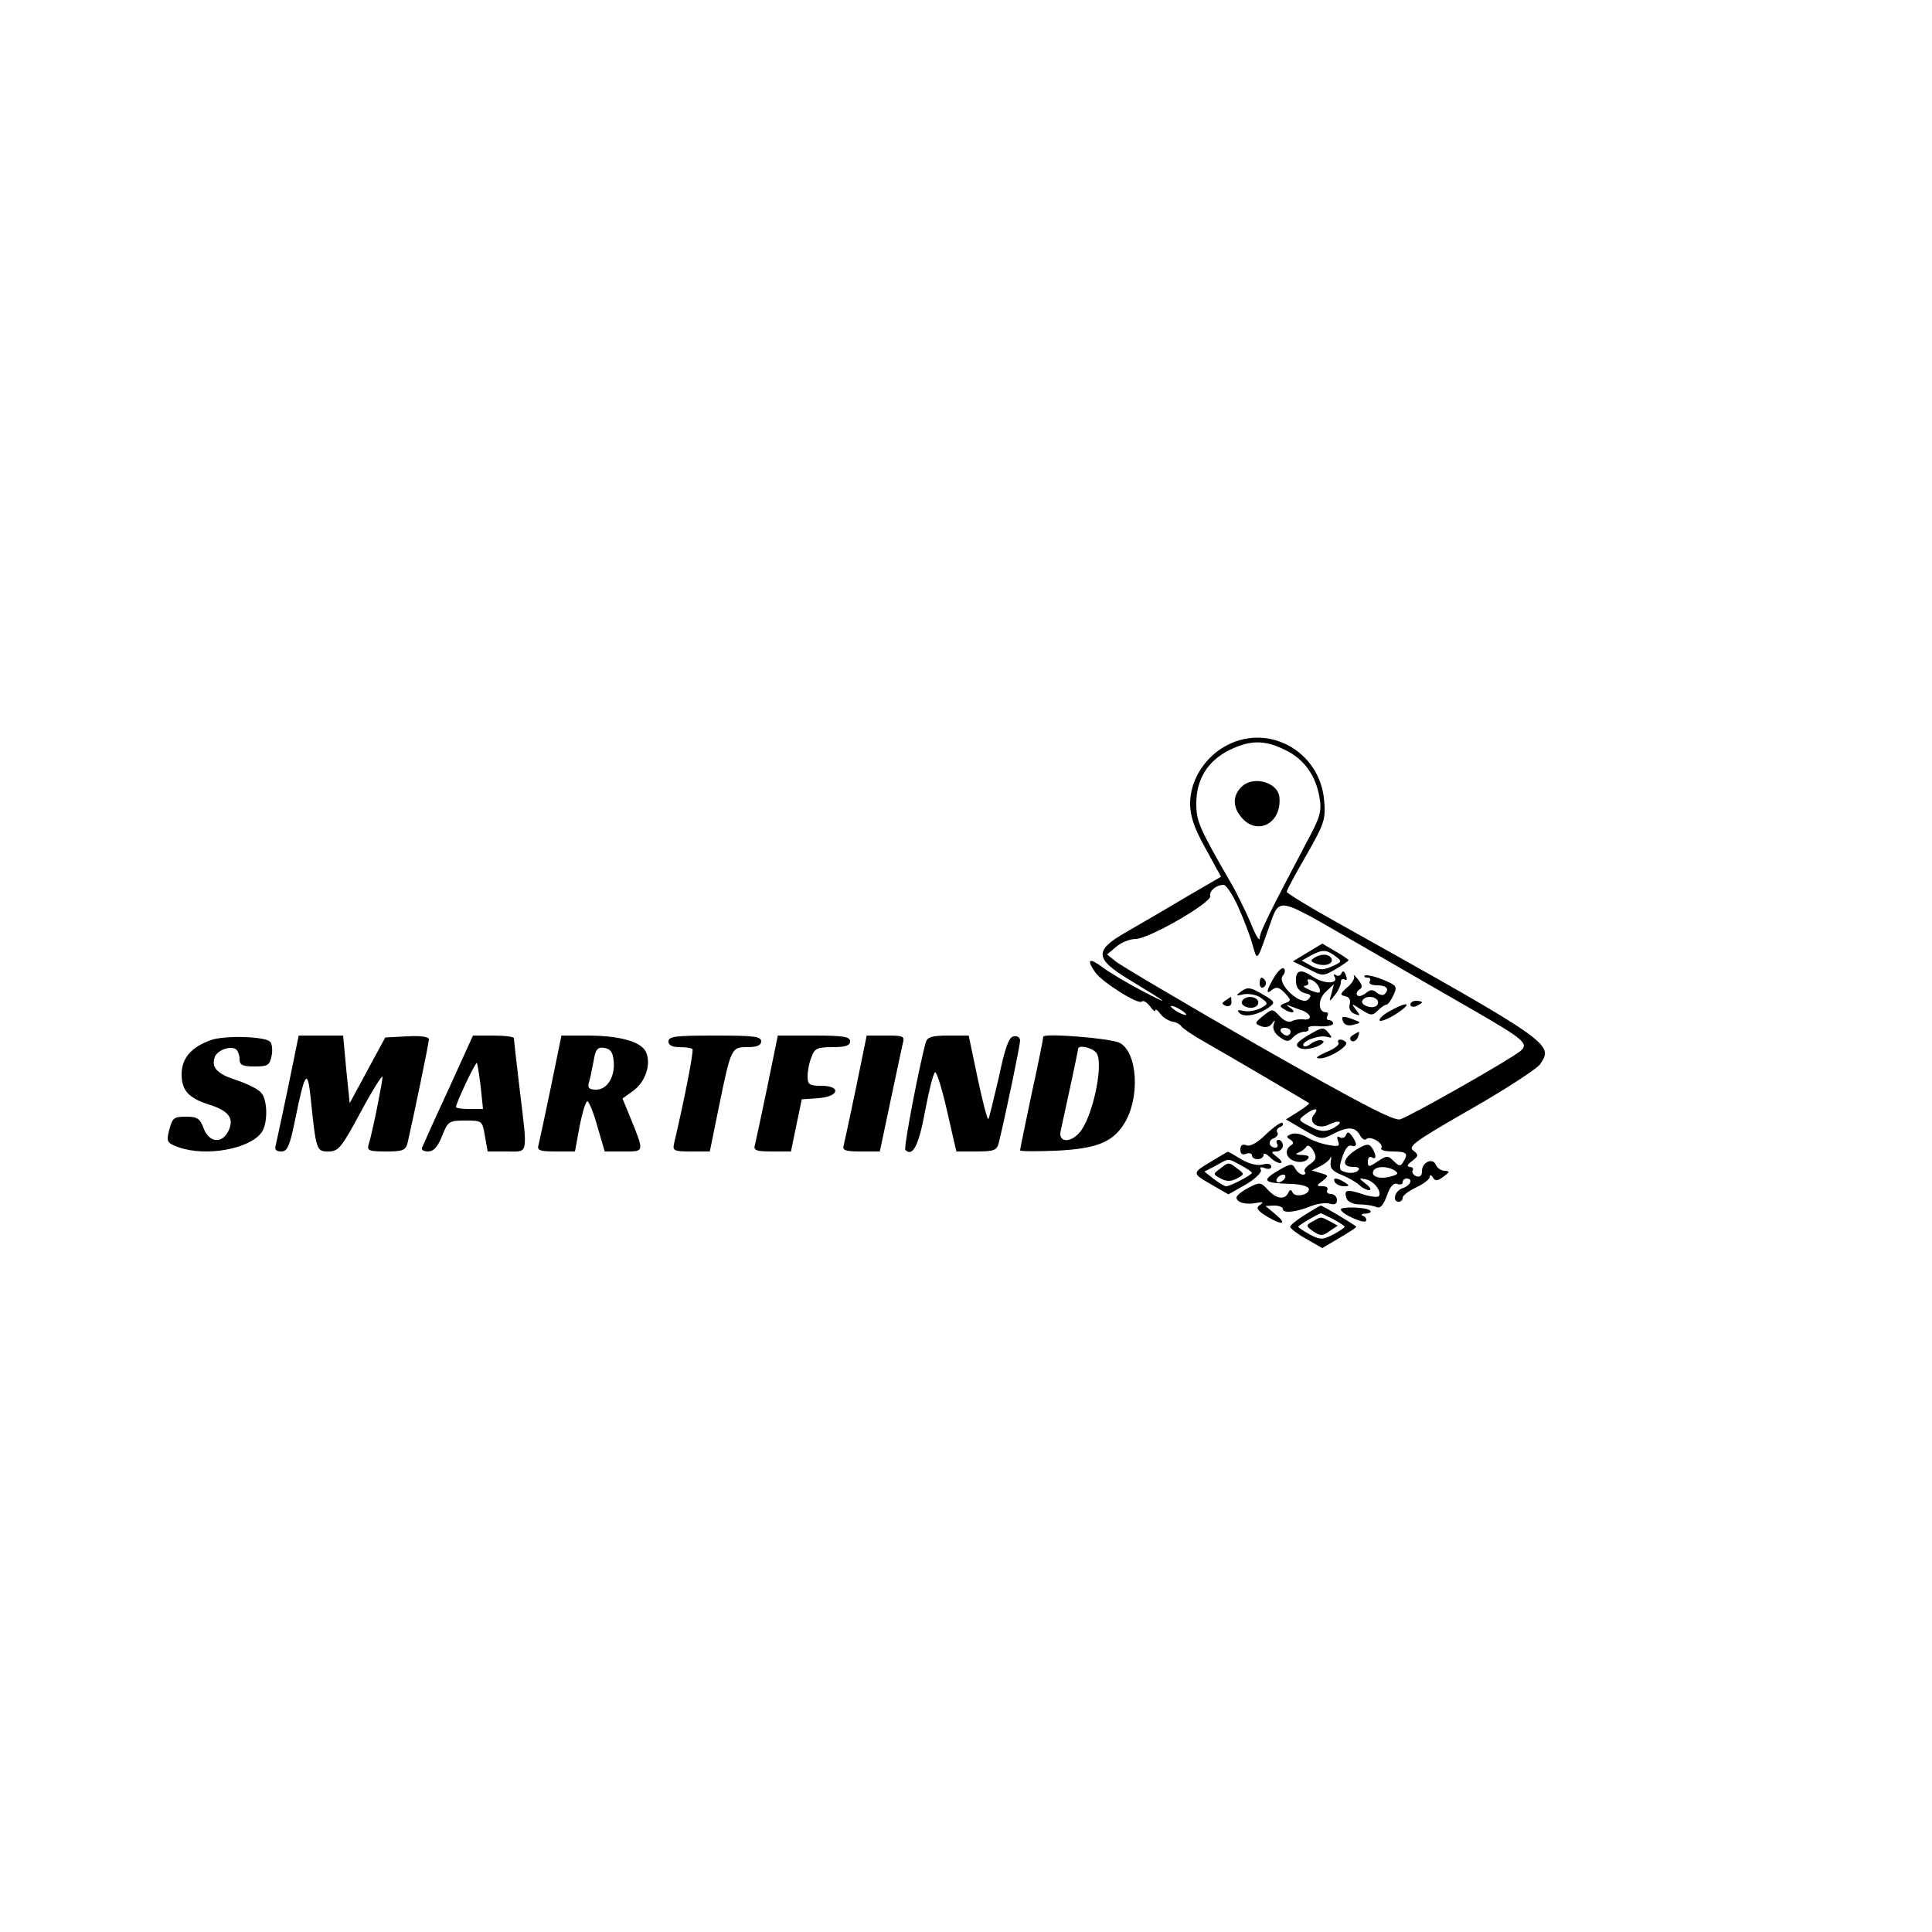 <?xml version="1.0" standalone="no"?>
<!DOCTYPE svg PUBLIC "-//W3C//DTD SVG 20010904//EN"
 "http://www.w3.org/TR/2001/REC-SVG-20010904/DTD/svg10.dtd">
<svg version="1.0" xmlns="http://www.w3.org/2000/svg"
 width="500pt" height="500pt" viewBox="0 0 500 500"
 preserveAspectRatio="xMidYMid meet">

<g transform="translate(0,500) scale(0.1,-0.1)"
fill="#000000" stroke="none">
<path d="M3166 3066 c-52 -31 -86 -89 -86 -145 0 -33 10 -63 40 -117 l40 -73
-93 -54 c-50 -30 -119 -70 -152 -89 -84 -48 -83 -69 10 -125 101 -61 110 -69
30 -27 -38 20 -85 48 -102 61 -35 26 -42 20 -18 -14 19 -26 111 -84 120 -75 4
4 13 -2 21 -12 8 -11 14 -16 14 -11 0 5 6 1 13 -9 7 -9 21 -18 31 -20 9 -1 21
-7 24 -13 4 -5 30 -23 57 -38 65 -37 269 -157 273 -160 2 -1 -11 -11 -28 -22
l-32 -20 46 -27 c43 -25 47 -26 75 -11 39 20 58 19 70 -2 5 -10 13 -15 17 -11
10 10 46 -11 39 -23 -4 -5 9 -9 29 -9 37 0 42 -5 27 -28 -6 -11 -11 -10 -24 3
-15 15 -18 15 -42 -1 -23 -15 -25 -15 -25 0 0 10 5 14 10 11 12 -8 13 5 1 24
-7 11 -13 11 -32 1 -42 -23 -52 -50 -17 -50 14 0 19 -3 12 -10 -5 -5 -19 -7
-30 -4 -19 5 -20 9 -10 40 7 21 16 32 23 29 16 -5 16 5 2 25 -8 11 -12 12 -16
2 -2 -6 -10 -9 -16 -5 -6 4 -8 0 -4 -10 5 -14 1 -15 -26 -10 -18 3 -42 12 -55
20 -13 8 -31 12 -40 8 -13 -5 -14 -8 -3 -14 9 -6 10 -11 2 -15 -18 -12 -13
-34 10 -41 12 -4 26 -2 32 4 8 8 4 11 -14 12 -15 0 -18 3 -9 6 8 3 18 10 21
16 4 5 12 0 18 -11 9 -17 8 -23 -9 -35 -11 -7 -17 -17 -13 -20 3 -4 1 -7 -5
-7 -6 0 -15 7 -20 16 -7 13 -12 13 -40 -3 -50 -29 -44 -35 32 -37 22 -1 41 -6
43 -12 5 -15 -35 -25 -42 -10 -3 8 -7 8 -11 -1 -9 -19 -31 -16 -53 8 -18 20
-21 20 -50 5 -17 -9 -31 -20 -31 -25 0 -13 25 -20 52 -14 17 3 19 2 9 -5 -12
-8 -8 -14 19 -31 41 -24 52 -19 19 8 l-24 20 23 1 c12 0 22 -4 22 -9 0 -12 35
-8 74 8 16 6 37 9 47 6 13 -4 19 -1 19 9 0 9 -7 16 -16 16 -8 0 -12 5 -9 10 3
6 -2 10 -12 10 -17 1 -17 1 0 14 16 13 16 14 -5 20 l-23 7 22 11 c12 6 24 16
26 22 2 6 3 1 1 -10 -3 -17 4 -25 29 -35 17 -7 38 -19 45 -26 7 -7 19 -13 25
-13 7 0 3 8 -8 16 -19 15 -19 16 -1 12 21 -3 44 -33 34 -44 -4 -3 -23 -1 -43
6 -40 13 -48 11 -40 -12 3 -8 18 -15 33 -15 15 0 34 -3 42 -6 12 -6 19 2 29
28 8 24 18 35 27 31 8 -3 14 -1 14 4 0 6 5 10 10 10 18 0 11 -18 -10 -25 -20
-6 -28 -35 -10 -35 6 0 10 5 10 10 0 6 16 18 35 27 19 9 35 21 35 27 0 6 4 6
8 -1 6 -10 12 -10 28 2 16 12 17 14 3 15 -9 0 -19 7 -23 15 -7 20 -36 8 -36
-16 0 -12 -5 -16 -15 -13 -8 4 -12 10 -9 15 3 5 -1 9 -8 9 -8 1 -6 6 6 15 18
14 18 16 3 28 -14 10 7 25 150 107 91 52 172 105 179 116 35 52 32 55 -528
368 -70 39 -127 74 -128 78 0 4 23 47 51 95 46 81 50 92 46 140 -10 131 -150
206 -261 139z m160 -7 c49 -23 80 -67 89 -124 6 -34 1 -51 -31 -110 -100 -190
-124 -238 -124 -253 0 -10 -11 8 -23 39 -13 30 -36 78 -52 105 -82 142 -89
159 -89 204 0 63 29 110 84 138 55 27 92 28 146 1z m-122 -405 c14 -31 31 -75
37 -97 13 -46 11 -48 43 43 29 80 15 82 227 -40 107 -62 244 -141 305 -176
128 -74 141 -85 119 -104 -28 -23 -289 -171 -312 -177 -17 -4 -110 45 -370
193 -191 110 -356 207 -367 217 l-21 17 24 20 c13 11 35 20 50 20 34 0 197 94
193 111 -3 13 15 29 35 29 6 0 23 -25 37 -56z m-134 -280 c0 -2 -9 0 -20 6
-11 6 -20 13 -20 16 0 2 9 0 20 -6 11 -6 20 -13 20 -16z m331 -258 c-18 -21
11 -41 39 -26 12 6 24 9 27 6 3 -3 -6 -10 -19 -17 -20 -9 -32 -8 -58 6 -30 15
-31 17 -13 30 23 18 39 19 24 1z m208 -145 c12 -8 9 -11 -11 -16 -29 -8 -52 1
-43 16 8 12 36 11 54 0z m-284 -21 c-3 -5 -11 -10 -16 -10 -6 0 -7 5 -4 10 3
6 11 10 16 10 6 0 7 -4 4 -10z"/>
<path d="M3218 2968 c-27 -22 -30 -53 -7 -81 40 -52 107 -19 100 50 -3 36 -61
55 -93 31z"/>
<path d="M3384 2535 l-38 -23 39 -19 c38 -20 39 -20 72 -1 18 11 33 21 33 23
0 2 -15 12 -34 23 l-34 20 -38 -23z m71 -9 c19 -14 19 -15 -8 -27 -22 -10 -32
-10 -53 1 l-25 14 23 13 c30 16 40 16 63 -1z"/>
<path d="M3401 2521 c-11 -7 -9 -10 8 -16 24 -7 44 2 36 16 -8 11 -26 11 -44
0z"/>
<path d="M3297 2470 c-20 -34 -22 -46 -4 -31 11 8 18 6 32 -9 17 -18 17 -20 1
-26 -14 -5 -15 -9 -4 -15 19 -13 36 -11 18 2 -13 9 -13 10 0 5 8 -3 23 -9 33
-12 9 -4 17 -11 17 -16 0 -5 -8 -8 -17 -6 -10 1 -23 -1 -30 -5 -7 -4 -20 1
-31 13 -19 20 -19 20 -43 1 -22 -18 -23 -20 -5 -27 11 -4 22 -2 28 7 8 11 9
10 4 -3 -3 -11 3 -23 16 -32 18 -13 23 -13 35 0 8 8 21 14 29 14 8 0 13 4 10
9 -3 4 10 7 29 5 19 -1 35 2 35 7 0 5 -5 9 -11 9 -5 0 -7 5 -4 10 3 6 2 10 -3
10 -21 0 -22 34 -1 53 l21 20 -6 -24 c-7 -23 -6 -23 8 -5 9 11 16 26 16 34 0
7 4 10 10 7 6 -4 7 1 3 11 -4 11 -8 13 -11 6 -2 -7 -9 -9 -14 -6 -6 4 -8 2 -4
-4 11 -19 -28 -19 -56 0 -32 22 -46 18 -44 -14 1 -14 9 -24 22 -28 18 -4 19
-7 9 -17 -19 -17 -82 42 -65 62 6 7 7 16 2 19 -4 3 -16 -8 -25 -24z m117 -26
c6 -16 0 -17 -29 -4 -11 5 -14 9 -7 9 7 1 10 5 7 11 -3 5 0 7 9 4 8 -3 17 -12
20 -20z m-74 -114 c0 -5 -4 -10 -9 -10 -6 0 -13 5 -16 10 -3 6 1 10 9 10 9 0
16 -4 16 -10z"/>
<path d="M3504 2474 c3 -6 -5 -19 -17 -29 -19 -17 -20 -20 -6 -23 11 -2 15
-10 12 -21 -3 -11 2 -21 13 -25 15 -6 15 -4 3 11 -13 17 -12 17 14 0 25 -16
29 -16 43 -2 8 8 18 15 22 15 4 0 12 11 18 24 11 23 9 26 -28 41 -22 9 -43 13
-46 10 -3 -3 0 -5 7 -5 7 0 9 -4 6 -10 -4 -6 5 -10 19 -10 25 0 33 -10 19 -23
-3 -4 -12 -2 -20 4 -10 9 -17 8 -28 -1 -9 -7 -19 -10 -22 -6 -4 4 -2 10 5 15
9 5 8 12 -4 27 -8 10 -13 14 -10 8z m61 -63 c3 -5 1 -12 -4 -15 -13 -8 -42 4
-35 15 7 12 31 12 39 0z"/>
<path d="M3260 2454 c0 -8 5 -12 10 -9 6 4 8 11 5 16 -9 14 -15 11 -15 -7z"/>
<path d="M3213 2435 c-16 -12 -16 -13 7 -8 14 2 34 -2 44 -10 19 -14 19 -15
-3 -27 -13 -6 -32 -9 -43 -6 -15 3 -18 2 -10 -6 12 -12 48 -5 76 15 17 13 16
15 -17 34 -30 18 -38 19 -54 8z"/>
<path d="M3172 2411 c-11 -7 -11 -9 0 -14 9 -3 15 1 15 9 0 8 -1 14 -1 14 -1
0 -7 -4 -14 -9z"/>
<path d="M3215 2410 c-8 -12 20 -24 35 -15 6 3 8 11 5 16 -8 12 -32 12 -40 -1z"/>
<path d="M3650 2400 c0 -5 7 -7 15 -4 8 4 15 8 15 10 0 2 -7 4 -15 4 -8 0 -15
-4 -15 -10z"/>
<path d="M3598 2384 c-16 -8 -28 -19 -28 -24 0 -5 16 0 35 11 51 31 45 42 -7
13z"/>
<path d="M3476 2356 c3 -8 13 -12 27 -8 20 5 20 6 1 13 -29 11 -34 10 -28 -5z"/>
<path d="M3381 2318 c-27 -17 -30 -23 -18 -30 9 -5 27 -3 44 3 16 7 23 13 15
16 -7 3 -19 -1 -28 -7 -8 -7 -17 -10 -20 -7 -10 10 37 29 58 24 16 -4 17 -3 7
9 -14 17 -16 17 -58 -8z"/>
<path d="M3501 2321 c-8 -5 -9 -11 -3 -15 5 -3 12 1 16 9 6 17 6 18 -13 6z"/>
<path d="M3464 2301 c3 -5 -11 -16 -32 -24 -24 -11 -30 -16 -17 -16 24 -1 78
33 68 42 -10 10 -25 8 -19 -2z"/>
<path d="M545 2308 c-50 -18 -75 -47 -75 -88 0 -42 18 -62 72 -79 50 -16 64
-35 50 -66 -16 -36 -51 -33 -65 5 -9 25 -17 30 -44 30 -35 0 -37 -2 -47 -42
-5 -23 -2 -27 26 -37 70 -25 182 -5 214 37 18 23 17 87 -1 105 -8 9 -37 23
-64 32 -50 16 -65 33 -55 60 7 17 39 29 54 20 5 -3 10 -15 10 -26 0 -15 7 -19
39 -19 34 0 39 3 44 28 3 15 1 31 -4 36 -13 14 -120 17 -154 4z"/>
<path d="M746 2188 c-15 -73 -30 -141 -32 -150 -4 -13 0 -18 14 -18 16 0 22
14 37 88 24 118 31 127 39 51 14 -137 15 -139 46 -139 26 0 34 10 84 103 30
56 56 97 56 90 0 -13 -27 -148 -36 -175 -5 -16 2 -18 45 -18 44 0 51 3 56 23
16 70 55 258 55 267 0 7 -21 10 -56 8 l-57 -3 -46 -85 -46 -85 -9 88 -8 87
-57 0 -58 0 -27 -132z"/>
<path d="M1160 2179 c-36 -77 -66 -145 -68 -150 -2 -5 5 -9 16 -9 14 0 25 12
36 40 15 38 18 40 60 40 44 0 44 0 51 -40 l7 -40 49 0 c57 0 55 -14 34 160 -8
69 -15 128 -15 133 0 4 -24 7 -53 7 l-53 0 -64 -141z m84 9 l6 -58 -35 0 c-19
0 -35 2 -35 5 0 10 51 118 54 114 2 -2 6 -30 10 -61z"/>
<path d="M1426 2188 c-15 -73 -30 -141 -32 -150 -5 -15 2 -18 44 -18 l50 0 12
65 c7 36 16 65 20 65 4 0 16 -29 26 -65 l19 -65 49 0 c54 0 54 -3 18 86 l-21
51 29 21 c32 24 46 71 31 101 -14 26 -69 41 -152 41 l-66 0 -27 -132z m162 68
c5 -41 -16 -76 -45 -76 -18 0 -23 4 -19 18 3 9 8 34 12 55 5 31 10 38 28 35
15 -2 22 -11 24 -32z"/>
<path d="M1730 2305 c0 -10 10 -15 28 -15 16 0 31 -2 34 -5 4 -4 -20 -127 -47
-242 -5 -21 -2 -23 43 -23 l49 0 23 113 c32 157 33 157 75 157 24 0 35 5 35
15 0 13 -20 15 -120 15 -100 0 -120 -2 -120 -15z"/>
<path d="M1986 2188 c-15 -73 -30 -141 -32 -150 -5 -15 2 -18 44 -18 l49 0 14
68 14 67 43 3 c54 4 60 32 7 32 -30 0 -35 3 -35 24 0 14 4 36 10 50 8 23 15
26 55 26 33 0 45 4 45 15 0 12 -17 15 -93 15 l-94 0 -27 -132z"/>
<path d="M2216 2188 c-15 -73 -30 -141 -32 -150 -5 -15 2 -18 44 -18 l49 0 27
128 c15 70 29 137 32 150 6 21 3 22 -43 22 l-50 0 -27 -132z"/>
<path d="M2396 2303 c-17 -61 -58 -274 -53 -279 19 -19 35 12 51 100 10 53 21
98 26 101 4 2 18 -43 31 -100 l24 -105 52 0 c46 0 53 3 58 23 21 87 55 253 55
264 0 8 -7 13 -17 11 -12 -2 -22 -29 -38 -106 -13 -56 -25 -105 -27 -108 -3
-2 -15 45 -28 106 l-23 110 -53 0 c-42 0 -54 -4 -58 -17z"/>
<path d="M2700 2317 c0 -4 -13 -70 -30 -147 -16 -77 -30 -143 -30 -147 0 -3
42 -3 93 -1 105 5 147 22 177 71 41 67 34 183 -12 208 -23 12 -198 26 -198 16z
m139 -44 c17 -34 -13 -169 -46 -205 -24 -27 -55 -24 -48 5 14 64 45 207 45
212 0 13 40 3 49 -12z"/>
<path d="M3277 2065 c-22 -22 -42 -33 -51 -29 -11 4 -16 0 -16 -11 0 -11 5
-15 15 -11 8 3 15 1 15 -4 0 -6 7 -10 15 -10 8 0 15 5 15 11 0 6 7 3 16 -5 8
-9 21 -16 27 -16 7 0 3 7 -7 15 -17 13 -18 15 -3 15 9 0 17 7 17 15 0 8 -5 15
-11 15 -5 0 -7 -4 -4 -10 3 -5 2 -10 -4 -10 -17 0 -21 18 -5 24 8 3 13 10 10
15 -4 5 0 11 6 14 7 2 10 7 7 11 -3 3 -22 -10 -42 -29z"/>
<path d="M3138 1996 c-54 -32 -54 -32 -4 -61 l45 -26 46 26 c25 15 42 32 38
38 -4 6 0 8 10 4 10 -4 17 -2 17 4 0 7 -10 9 -23 5 -14 -3 -35 2 -55 14 -18
11 -33 20 -35 19 -1 0 -19 -11 -39 -23z m72 -11 c17 -9 30 -18 30 -20 0 -6
-56 -35 -67 -35 -4 0 -19 9 -32 19 l-24 19 29 15 c36 20 30 20 64 2z"/>
<path d="M3157 1975 c-18 -13 -18 -14 2 -25 15 -8 27 -8 42 0 20 11 20 12 2
25 -22 18 -24 18 -46 0z"/>
<path d="M3455 1940 c3 -5 14 -10 23 -10 15 0 15 2 2 10 -20 13 -33 13 -25 0z"/>
<path d="M3377 1856 c-21 -13 -38 -27 -38 -31 0 -4 18 -18 41 -31 l42 -24 44
26 c24 14 44 27 44 29 0 3 -87 55 -92 55 -2 0 -20 -11 -41 -24z m73 -11 c17
-9 30 -18 30 -20 0 -2 -13 -11 -30 -20 -27 -14 -33 -14 -60 0 -16 9 -30 18
-30 20 0 4 50 33 58 35 2 0 16 -7 32 -15z"/>
<path d="M3397 1839 c-18 -10 -18 -12 2 -26 18 -12 24 -12 42 1 l21 14 -20 11
c-25 13 -22 13 -45 0z"/>
<path d="M3470 1870 c0 -11 60 -38 65 -30 3 4 -1 11 -7 13 -7 3 -5 6 6 6 11 1
16 4 12 8 -8 9 -76 11 -76 3z"/>
</g>
</svg>
